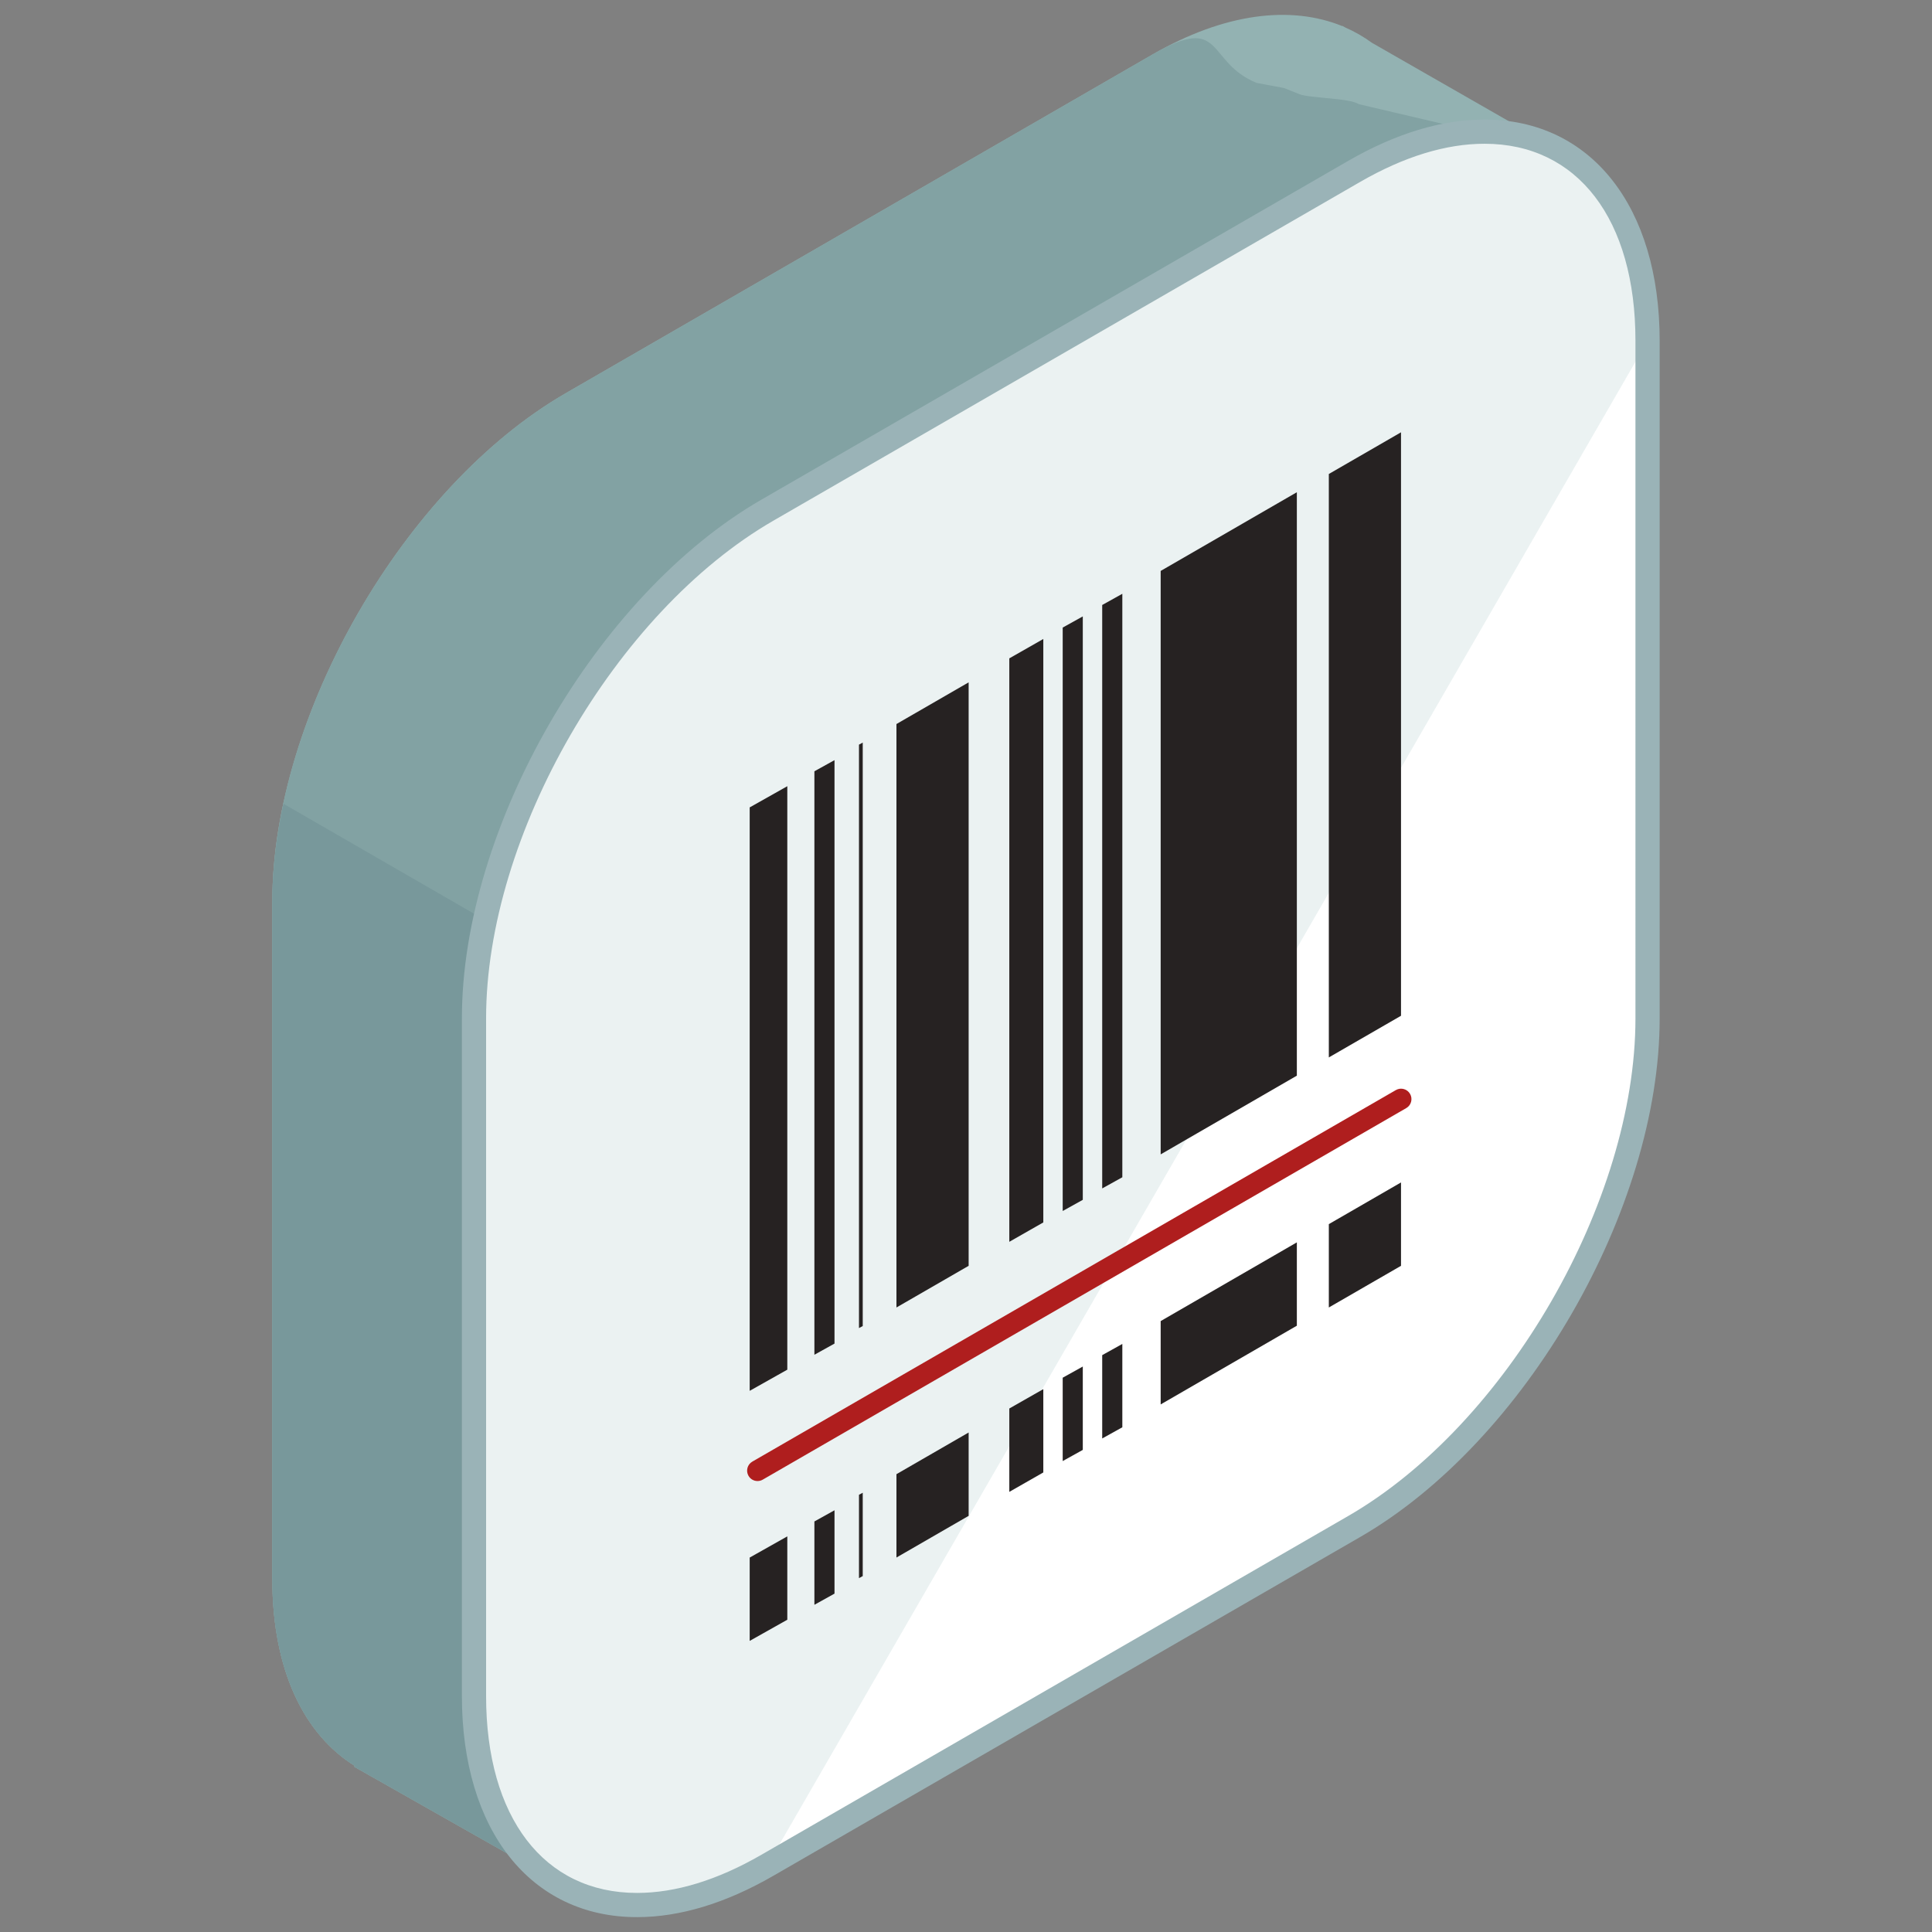 <?xml version="1.0" encoding="utf-8"?>
<!-- Generator: Adobe Illustrator 16.0.0, SVG Export Plug-In . SVG Version: 6.00 Build 0)  -->
<!DOCTYPE svg PUBLIC "-//W3C//DTD SVG 1.1//EN" "http://www.w3.org/Graphics/SVG/1.1/DTD/svg11.dtd">
<svg version="1.1" id="Layer_1" xmlns="http://www.w3.org/2000/svg" xmlns:xlink="http://www.w3.org/1999/xlink" x="0px" y="0px"
	 width="130px" height="130px" viewBox="0 0 130 130" enable-background="new 0 0 130 130" xml:space="preserve">
<rect x="0" y="0" width="130" height="130" fill="#808080" stroke="none"/>
<g>
	<g>
		<path fill="#93B2B2" d="M105.133,10.223l-12.82-7.344c-0.561-0.409-1.162-0.754-1.8-1.033l-0.19-0.107l-0.008,0.016
			c-3.449-1.402-7.904-0.895-12.764,1.91L38.064,26.459c-10.856,6.269-19.74,21.656-19.74,34.193v45.592
			c0,6.113,2.124,10.449,5.547,12.577l-0.033,0.06l14.248,8.072l8.012-13.949l31.453-18.158c10.856-6.268,19.74-21.655,19.74-34.193
			V23.875L105.133,10.223z"/>
		<path fill="#82A2A3" d="M105.133,10.223L91.411,7.004c-0.562-0.408-3.364-0.398-4.003-0.677L86.391,5.92l-1.832-0.34
			c-3.448-1.402-2.148-4.721-7.008-1.916L38.064,26.459c-10.856,6.269-19.74,21.656-19.74,34.193v45.592
			c0,6.113,2.124,10.449,5.547,12.577l-0.033,0.06l14.248,8.072l8.012-13.949l31.453-18.158c10.856-6.268,19.74-21.655,19.74-34.193
			V23.875L105.133,10.223z"/>
		<path fill="#78989B" d="M19.076,54.084c-0.479,2.232-0.752,4.443-0.752,6.568v45.592c0,6.113,2.124,10.449,5.547,12.577
			l-0.033,0.06l14.248,8.072l8.012-13.949l31.453-18.158c1.844-1.064,3.627-2.41,5.322-3.945L19.076,54.084z"/>
		<g>
			<path fill="#FFFFFF" d="M51.635,34.328c-10.857,6.269-19.741,21.656-19.741,34.193v45.592c0,12.537,8.884,17.666,19.741,11.397
				l39.485-22.796c10.856-6.268,19.741-21.654,19.741-34.193V22.931c0-12.538-8.885-17.665-19.741-11.397L51.635,34.328z"/>
			<path opacity="0.2" fill="#9FBEC1" d="M110.861,22.931c0-12.538-8.885-17.665-19.741-11.397L51.635,34.328
				c-10.857,6.269-19.741,21.656-19.741,34.193v45.592c0,12.537,8.884,17.666,19.741,11.397"/>
			<path fill="#9AB3B7" d="M42.865,129h-0.002c-7.158,0-11.783-5.844-11.783-14.887V68.521c0-12.828,9.037-28.484,20.147-34.897
				l39.485-22.796c3.201-1.848,6.289-2.783,9.178-2.783c7.158,0,11.785,5.844,11.785,14.886v45.591
				c0,12.83-9.039,28.485-20.148,34.898l-39.485,22.795C48.841,128.062,45.754,129,42.865,129z M99.891,9.673
				c-2.6,0-5.414,0.863-8.363,2.564L52.042,35.033c-10.66,6.155-19.334,21.178-19.334,33.488v45.592
				c0,8.178,3.891,13.258,10.155,13.258h0.002c2.6,0,5.413-0.863,8.362-2.564l39.485-22.796
				c10.66-6.155,19.334-21.179,19.334-33.489V22.931C110.047,14.753,106.156,9.673,99.891,9.673z"/>
		</g>
	</g>
	<g>
		<g>
			<polygon fill="#262222" points="94.271,29.089 94.271,68.349 89.414,71.152 89.414,31.894 			"/>
			<polygon fill="#262222" points="52.976,52.902 52.976,92.162 50.445,93.586 50.445,54.328 			"/>
			<polygon fill="#262222" points="65.178,45.914 65.178,85.174 60.32,87.978 60.32,48.719 			"/>
			<polygon fill="#262222" points="75.519,39.955 75.519,79.215 74.165,79.966 74.165,40.708 			"/>
			<polygon fill="#262222" points="56.152,51.148 56.152,90.406 54.799,91.158 54.799,51.898 			"/>
			<polygon fill="#262222" points="72.859,41.476 72.859,80.734 71.507,81.485 71.507,42.228 			"/>
			<polygon fill="#262222" points="58.052,49.967 58.052,89.227 57.799,89.363 57.799,50.105 			"/>
			<polygon fill="#262222" points="70.202,42.996 70.202,82.254 67.914,83.559 67.914,44.3 			"/>
			<polygon fill="#262222" points="87.262,33.121 87.262,72.379 78.099,77.675 78.099,38.417 			"/>
		</g>
		<g>
			<polygon fill="#262222" points="94.271,79.564 94.271,85.174 89.414,87.978 89.414,82.369 			"/>
			<polygon fill="#262222" points="52.976,103.379 52.976,108.988 50.445,110.412 50.445,104.805 			"/>
			<polygon fill="#262222" points="65.178,96.39 65.178,101.998 60.32,104.803 60.32,99.194 			"/>
			<polygon fill="#262222" points="75.519,90.431 75.519,96.039 74.165,96.791 74.165,91.184 			"/>
			<polygon fill="#262222" points="56.152,101.623 56.152,107.231 54.799,107.983 54.799,102.375 			"/>
			<polygon fill="#262222" points="72.859,91.951 72.859,97.56 71.507,98.311 71.507,92.703 			"/>
			<polygon fill="#262222" points="58.052,100.443 58.052,106.051 57.799,106.189 57.799,100.581 			"/>
			<polygon fill="#262222" points="70.202,93.472 70.202,99.078 67.914,100.385 67.914,94.775 			"/>
			<polygon fill="#262222" points="87.262,83.596 87.262,89.204 78.099,94.5 78.099,88.893 			"/>
		</g>
		<g>
			<path fill="#AF1E1E" d="M50.972,99.656c0.121,0,0.242-0.029,0.351-0.094l43.3-25c0.336-0.192,0.451-0.622,0.257-0.957
				c-0.194-0.334-0.621-0.451-0.956-0.256l-43.302,25c-0.335,0.193-0.45,0.621-0.257,0.956
				C50.495,99.53,50.729,99.656,50.972,99.656z"/>
		</g>
	</g>
</g>
</svg>

